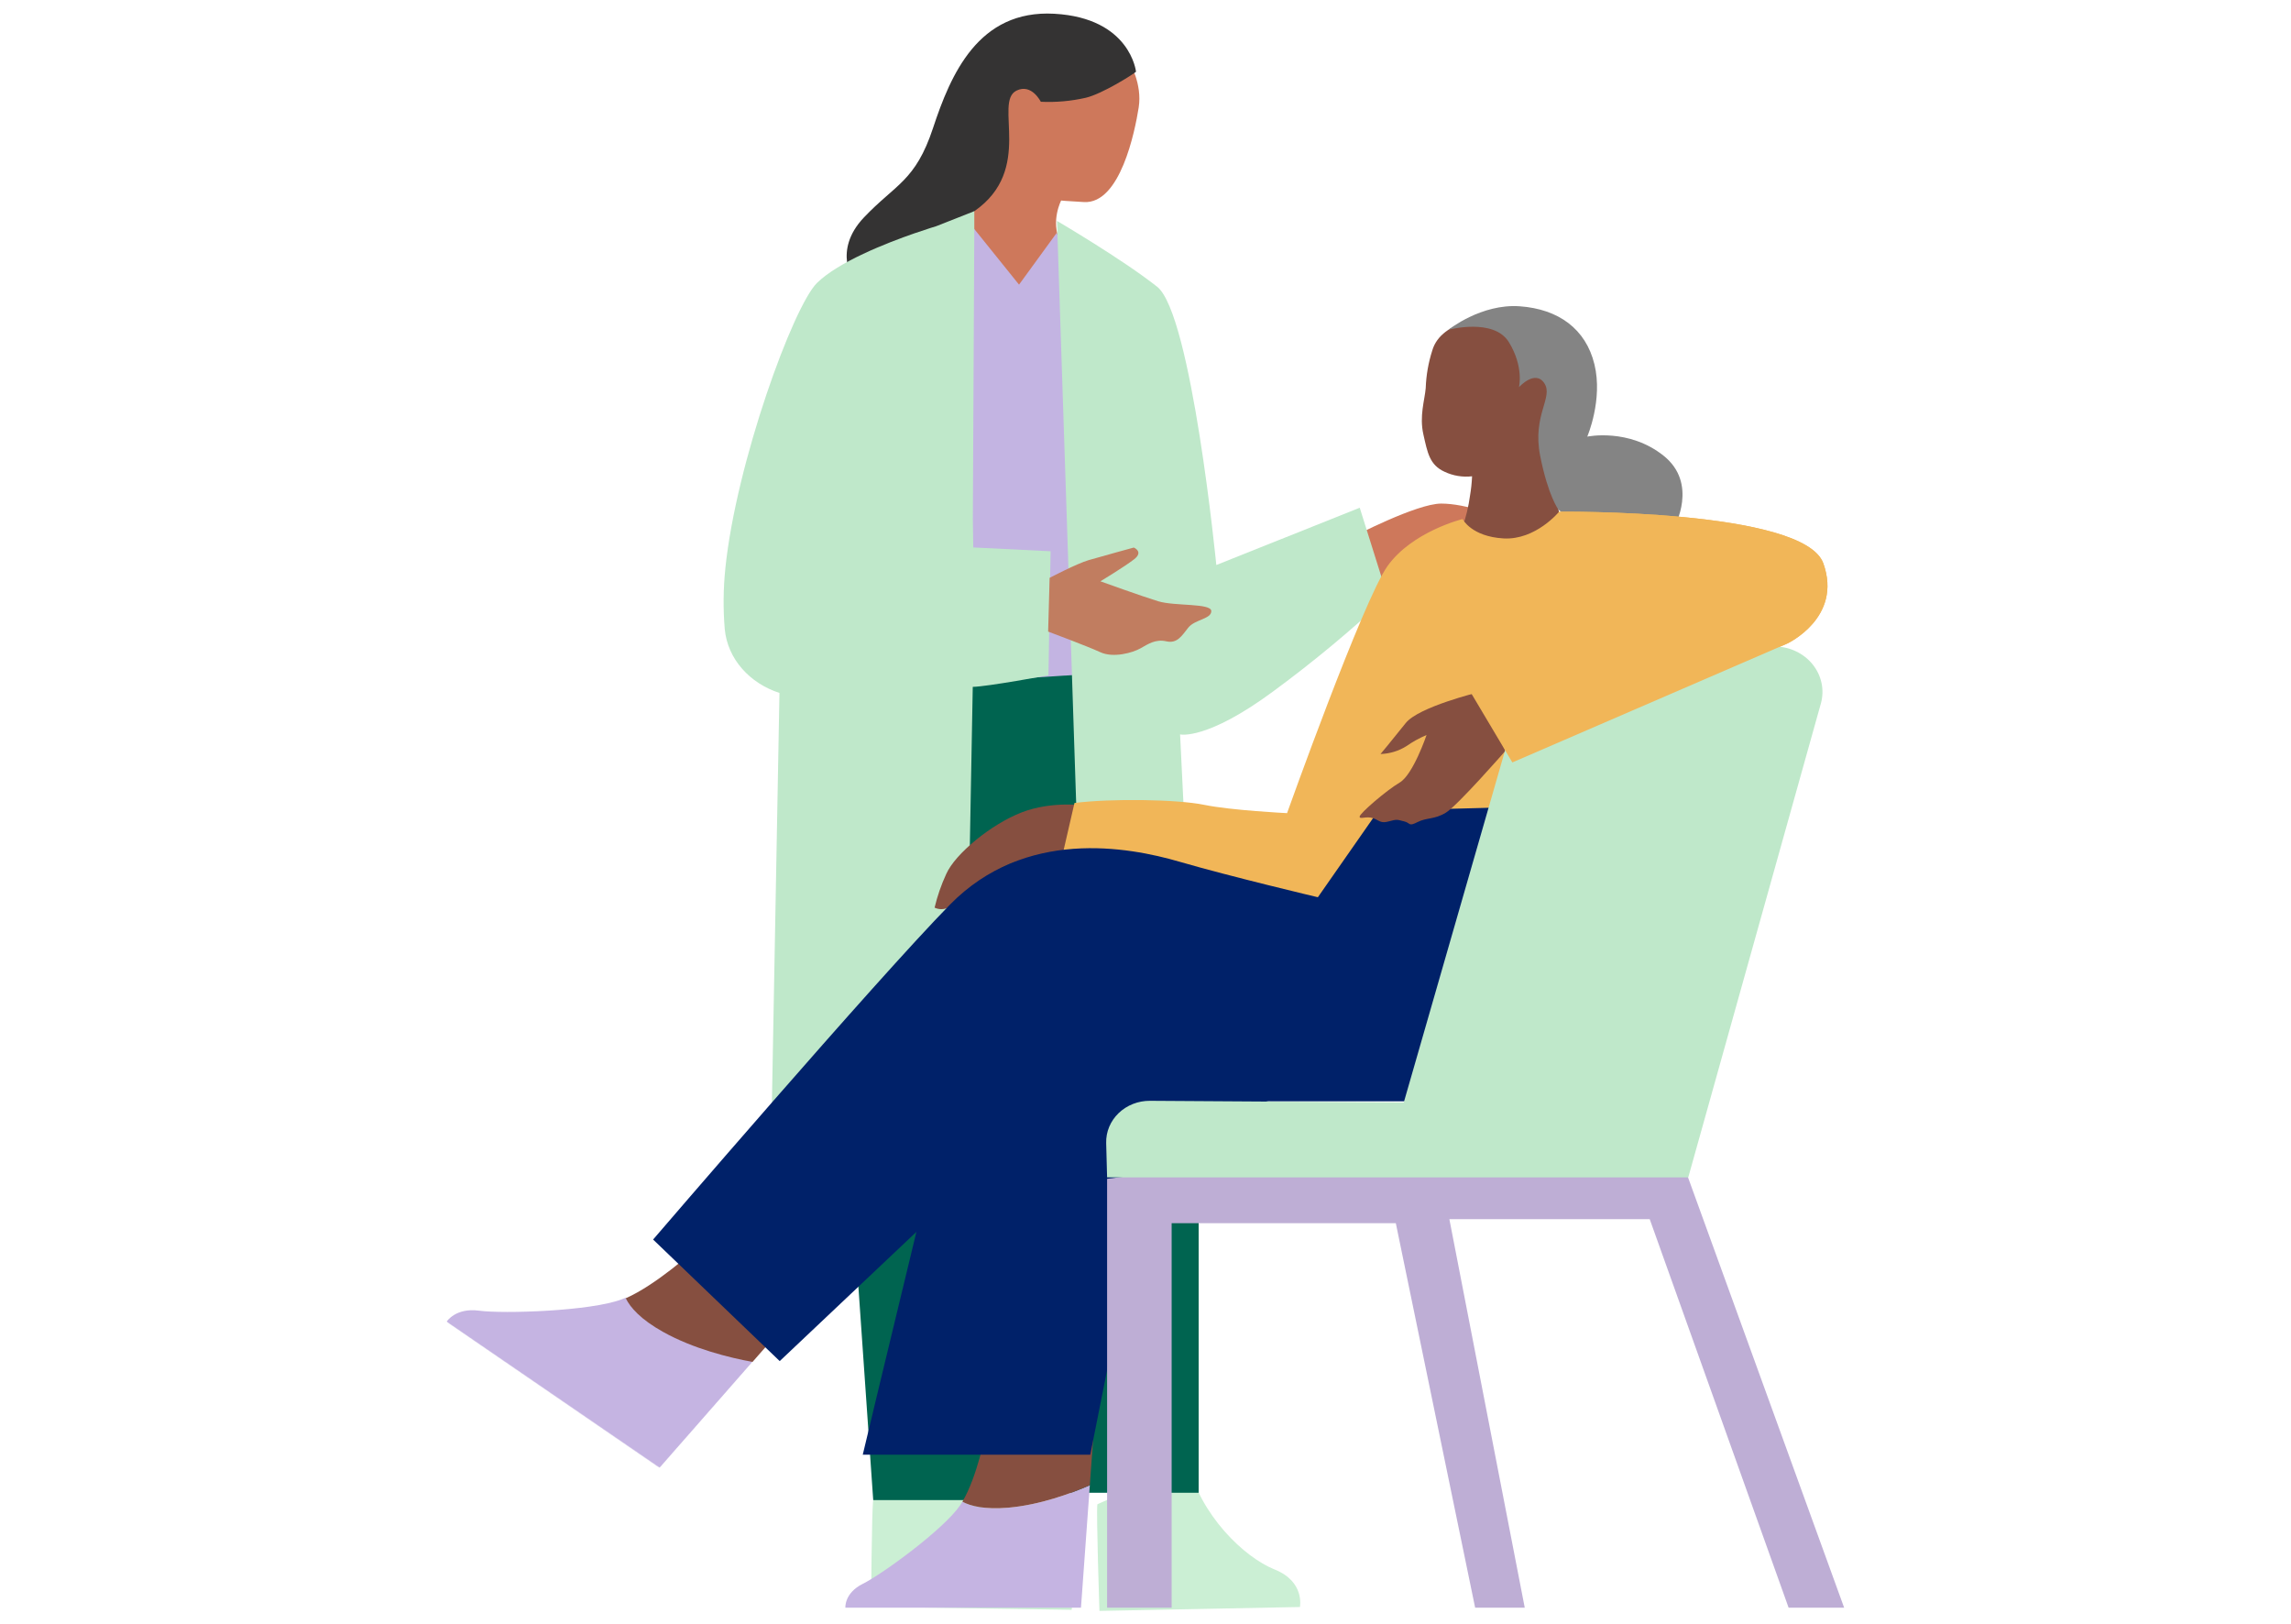 <svg width="567" height="402" viewBox="0 0 567 402" fill="none" xmlns="http://www.w3.org/2000/svg">
<path d="M216.112 371.227C215.715 373.786 215.595 397.618 215.595 397.618L265.207 398.382C265.207 398.382 266.752 392.164 259.303 388.881C251.854 385.598 241.485 374.811 238.941 361.907L216.112 371.227ZM271.586 372.265C271.295 374.832 272.103 398.65 272.103 398.65L321.716 397.685C321.716 397.685 323.02 391.414 315.451 388.392C307.881 385.371 297.094 374.945 294.053 362.155L271.586 372.265Z" fill="#CBEFD4"/>
<path d="M334.778 132.874C334.778 132.874 350.597 124.62 356.678 124.62C362.759 124.62 371.257 127.695 371.463 129.183C371.668 130.67 371.321 136.727 371.321 136.727L346.153 144.861L341.667 149.189L334.778 132.874ZM279.559 15.51C279.559 15.51 282.742 20.73 281.813 26.612C280.885 32.495 277.256 50.518 268.269 50.002C259.282 49.486 262.663 49.54 262.663 49.54C262.663 49.54 259.955 54.672 262.337 59.684C264.718 64.695 261.585 72.762 261.033 72.755C260.48 72.749 248.984 73.291 248.984 73.291L237.878 53.191L240.004 28.14L255.759 12.147L279.559 15.51Z" fill="#CE785B"/>
<path d="M281.154 17.755C280.325 18.478 272.784 23.222 268.751 24.187C265.1 25.024 261.34 25.361 257.588 25.185C257.588 25.185 255.32 20.576 251.571 22.425C245.787 25.286 256.022 41.928 241.138 52.26C231.675 58.752 221.726 64.587 211.37 69.72C211.37 69.72 205.941 62.122 213.794 53.834C221.647 45.546 226.552 44.883 230.918 31.677C235.284 18.472 242.109 2.352 260.94 3.403C279.772 4.455 281.154 17.755 281.154 17.755Z" fill="#343333"/>
<path d="M209.244 161.651C219.969 170.618 230.145 180.157 239.72 190.22C261.514 212.913 266.022 227.941 266.022 227.941L286.335 183.674C279.035 127.106 276.015 97.82 276.015 97.82L261.529 57.62L252.201 70.437L241.095 56.635L240.266 55.55L233.668 64.414L213.312 111.984C213.312 111.984 211.555 134.603 209.258 161.644" fill="#C3B4E2"/>
<path d="M277.121 221.743L289.049 165.55L231.967 169.202L206.834 237.656L216.112 371.227H245.376L263.031 288.08V369.411H296.654V221.743H277.121Z" fill="#006450"/>
<path d="M260.012 136.418L240.876 135.48L240.77 128.512L241.131 56.621V52.26L231.719 55.972C231.719 55.972 229.593 56.608 226.375 57.72C219.401 60.132 207.487 64.809 202.192 70.028C196.317 75.817 182.191 114.509 179.512 140.673V140.733C178.999 145.711 178.951 150.722 179.371 155.708C180.079 163.118 185.572 169.108 192.908 171.48L190.661 293.42L238.48 292.81L240.748 169.979C244.405 169.912 259.481 167.111 259.481 167.111L260.012 136.418ZM261.593 54.658L267.376 230.098L294.351 228.758L292.062 181.744C292.062 181.744 298.582 183.325 315.202 171.024C325.09 163.747 334.507 155.916 343.404 147.574L336.522 125.652L301.027 139.822C301.027 139.822 294.925 77.72 286.385 70.96C277.844 64.199 261.578 54.658 261.578 54.658" fill="#BFE8CA"/>
<path d="M259.771 142.998C259.771 142.998 266.469 139.481 269.453 138.61C272.436 137.739 280.601 135.501 280.601 135.501C280.601 135.501 283.117 136.533 280.672 138.415C278.227 140.298 272.344 143.856 272.344 143.856C272.344 143.856 282.494 147.527 286.619 148.787C290.744 150.047 299.738 149.223 299.78 151.212C299.823 153.202 295.733 153.276 294.11 155.299C292.487 157.323 291.374 159.319 288.674 158.71C285.974 158.1 284.152 159.38 282.231 160.458C280.311 161.537 275.548 162.891 272.309 161.396C269.07 159.902 259.403 156.298 259.403 156.298L259.771 142.998Z" fill="#C17D60"/>
<path d="M269.722 367.549L267.532 397.853H209.223C209.223 397.853 208.911 394.242 213.561 391.93C218.38 389.545 233.675 378.383 237.658 372.46C237.835 372.192 238.013 371.917 238.183 371.622C240.245 372.714 243.725 373.632 249.523 373.11C257.319 372.44 265.051 369.599 269.722 367.549Z" fill="#C5B4E2"/>
<path d="M270.537 356.286L269.722 367.549C265.044 369.599 257.34 372.433 249.523 373.11C243.718 373.612 240.238 372.714 238.183 371.622C241.84 365.492 243.923 354.691 243.923 354.691L270.537 356.286ZM367.607 78.504C366.218 78.723 364.845 79.025 363.497 79.408C359.18 80.661 355.58 82.872 354.46 86.778C353.502 89.784 352.961 92.894 352.851 96.031C352.61 98.966 351.242 102.939 352.27 107.495C353.298 112.051 353.801 115.059 357.522 116.748C359.623 117.747 361.991 118.137 364.326 117.866C364.254 119.48 364.082 121.089 363.809 122.684C363.451 125.361 362.815 127.997 361.909 130.556L377.246 137.598L390.833 129.31C390.833 129.31 386.744 132.66 385.716 126.134C384.688 119.608 386.425 97.137 386.595 96.587C386.765 96.038 385.425 84.983 385.425 84.983L379.755 79.462L367.607 78.504Z" fill="#864F40"/>
<path d="M358.472 81.612C358.472 81.612 369.705 78.577 373.448 84.695C377.19 90.812 375.928 95.817 375.928 95.817C375.928 95.817 379.933 91.361 382.215 94.852C384.497 98.342 379.181 102.738 381.173 112.788C383.165 122.838 385.716 126.141 385.716 126.141L393.13 132.251L414.392 130.368C414.392 130.368 420.367 119.695 411.734 112.788C403.102 105.88 392.832 108.051 392.832 108.051C392.832 108.051 396.744 98.952 394.611 90.175C392.478 81.398 385.709 76.487 376.134 75.797C366.559 75.107 358.479 81.612 358.479 81.612" fill="#848484"/>
<path d="M268.687 199.358C268.687 199.358 260.451 198.106 252.889 201.027C245.327 203.948 236.418 211.258 234.192 216.269C232.948 218.958 231.98 221.754 231.301 224.617C231.819 224.861 232.39 224.988 232.97 224.988C233.549 224.988 234.12 224.861 234.639 224.617C236.418 223.78 245.766 214.387 251.996 213.134C258.226 211.881 265.781 211.881 266.49 211.465C267.199 211.05 268.715 199.358 268.715 199.358" fill="#864F40"/>
<path d="M414.576 132.801L363.419 170.441L374.277 188.692L442.317 159.266C442.317 159.266 456.073 152.881 451.247 139.42C446.42 125.96 385.865 126.63 385.865 126.63C385.865 126.63 380.067 133.698 372.108 133.243C364.149 132.787 361.973 128.452 361.973 128.452C361.973 128.452 349.534 131.494 343.389 140.09C337.358 148.532 318.533 201.228 318.533 201.228C318.533 201.228 304.777 200.558 298.022 199.171C291.268 197.784 274.853 197.576 265.923 198.715L263.031 211.264L322.878 227.921L340.009 226.091L369.45 200.33" fill="#F1B658"/>
<path d="M186.288 336.869L163.246 363.14L110.565 327.034C110.565 327.034 112.776 323.563 118.581 324.354C124.591 325.158 146.144 324.474 153.827 321.56C154.174 321.426 154.536 321.285 154.876 321.131C155.989 323.389 158.533 326.343 164.132 329.466C171.673 333.673 180.611 335.851 186.259 336.883" fill="#C5B4E2"/>
<mask id="mask0_20_4220" style="mask-type:luminance" maskUnits="userSpaceOnUse" x="110" y="321" width="77" height="43">
<path d="M153.855 321.546C146.173 324.461 124.619 325.144 118.609 324.34C112.805 323.563 110.593 327.02 110.593 327.02L163.246 363.14L186.288 336.843C180.618 335.811 171.709 333.633 164.161 329.426C158.554 326.303 156.017 323.349 154.904 321.091C154.55 321.245 154.196 321.386 153.855 321.52" fill="white"/>
</mask>
<g mask="url(#mask0_20_4220)">
<path d="M186.245 337.01L163.204 363.301L110.565 327.188C110.565 327.188 112.776 323.724 118.581 324.508C124.591 325.312 146.144 324.628 153.827 321.714C154.174 321.58 154.536 321.439 154.876 321.285C155.989 323.543 158.533 326.498 164.132 329.62C171.673 333.828 180.611 336.005 186.259 337.037" fill="#C5B4E2"/>
</g>
<path d="M194.75 327.329L186.245 337.03C180.575 335.998 171.666 333.821 164.118 329.613C158.519 326.491 155.975 323.536 154.862 321.279C162.403 317.975 171.744 309.473 171.744 309.473L194.75 327.329Z" fill="#864F40"/>
<path d="M371.208 199.814C371.208 199.814 341.83 200.745 341.341 200.283L326.16 222.038C326.16 222.038 304.614 216.946 291.884 213.241C279.155 209.536 253.69 204.906 235.085 223.887C216.481 242.868 161.637 306.746 161.637 306.746L192.971 336.829L226.8 304.85C220.138 332.32 213.525 359.991 213.525 359.991H269.835L286.484 276.241L313.905 272.536H353.595L371.208 199.814Z" fill="#002169"/>
<path d="M365.935 171.306C365.935 171.306 351.051 174.93 347.89 178.95C344.155 183.64 341.667 186.595 341.667 186.595C343.962 186.521 346.189 185.841 348.095 184.632C349.64 183.552 351.303 182.634 353.057 181.892C353.057 181.892 349.74 191.694 346.416 193.65C343.092 195.607 336.493 201.302 336.493 202.085C336.493 202.869 338.152 201.884 339.81 202.474C341.469 203.064 341.674 203.848 343.751 203.258C345.827 202.668 345.827 202.869 347.486 203.258C349.144 203.647 348.521 204.631 350.803 203.452C353.085 202.273 354.949 202.869 357.855 201.101C360.761 199.332 372.576 185.811 372.576 185.811L365.935 171.306Z" fill="#864F40"/>
<path d="M273.996 291.718V397.853H289.971V302.7H345.452L365.084 397.853H377.36L358.705 301.708H408.29L442.664 397.853H456.407L416.15 286.901L318.937 285.916L273.996 291.718Z" fill="#BEAED5"/>
<path d="M273.996 291.356H417.83L450.645 174.106C451.107 172.454 451.165 170.724 450.814 169.047C450.463 167.37 449.712 165.791 448.619 164.43C447.526 163.068 446.119 161.96 444.505 161.19C442.891 160.419 441.113 160.006 439.305 159.983L380.11 159.226L347.422 272.817L284.606 272.415C283.163 272.406 281.733 272.671 280.401 273.194C279.068 273.717 277.861 274.488 276.85 275.462C275.839 276.435 275.046 277.59 274.516 278.859C273.987 280.127 273.733 281.484 273.769 282.847L273.996 291.356Z" fill="#BFE8CA"/>
<path d="M385.865 126.63C385.865 126.63 446.435 125.96 451.261 139.407C456.088 152.854 442.331 159.252 442.331 159.252L374.291 188.679L363.433 170.428L414.59 132.787" fill="#F1B658"/>
</svg>
